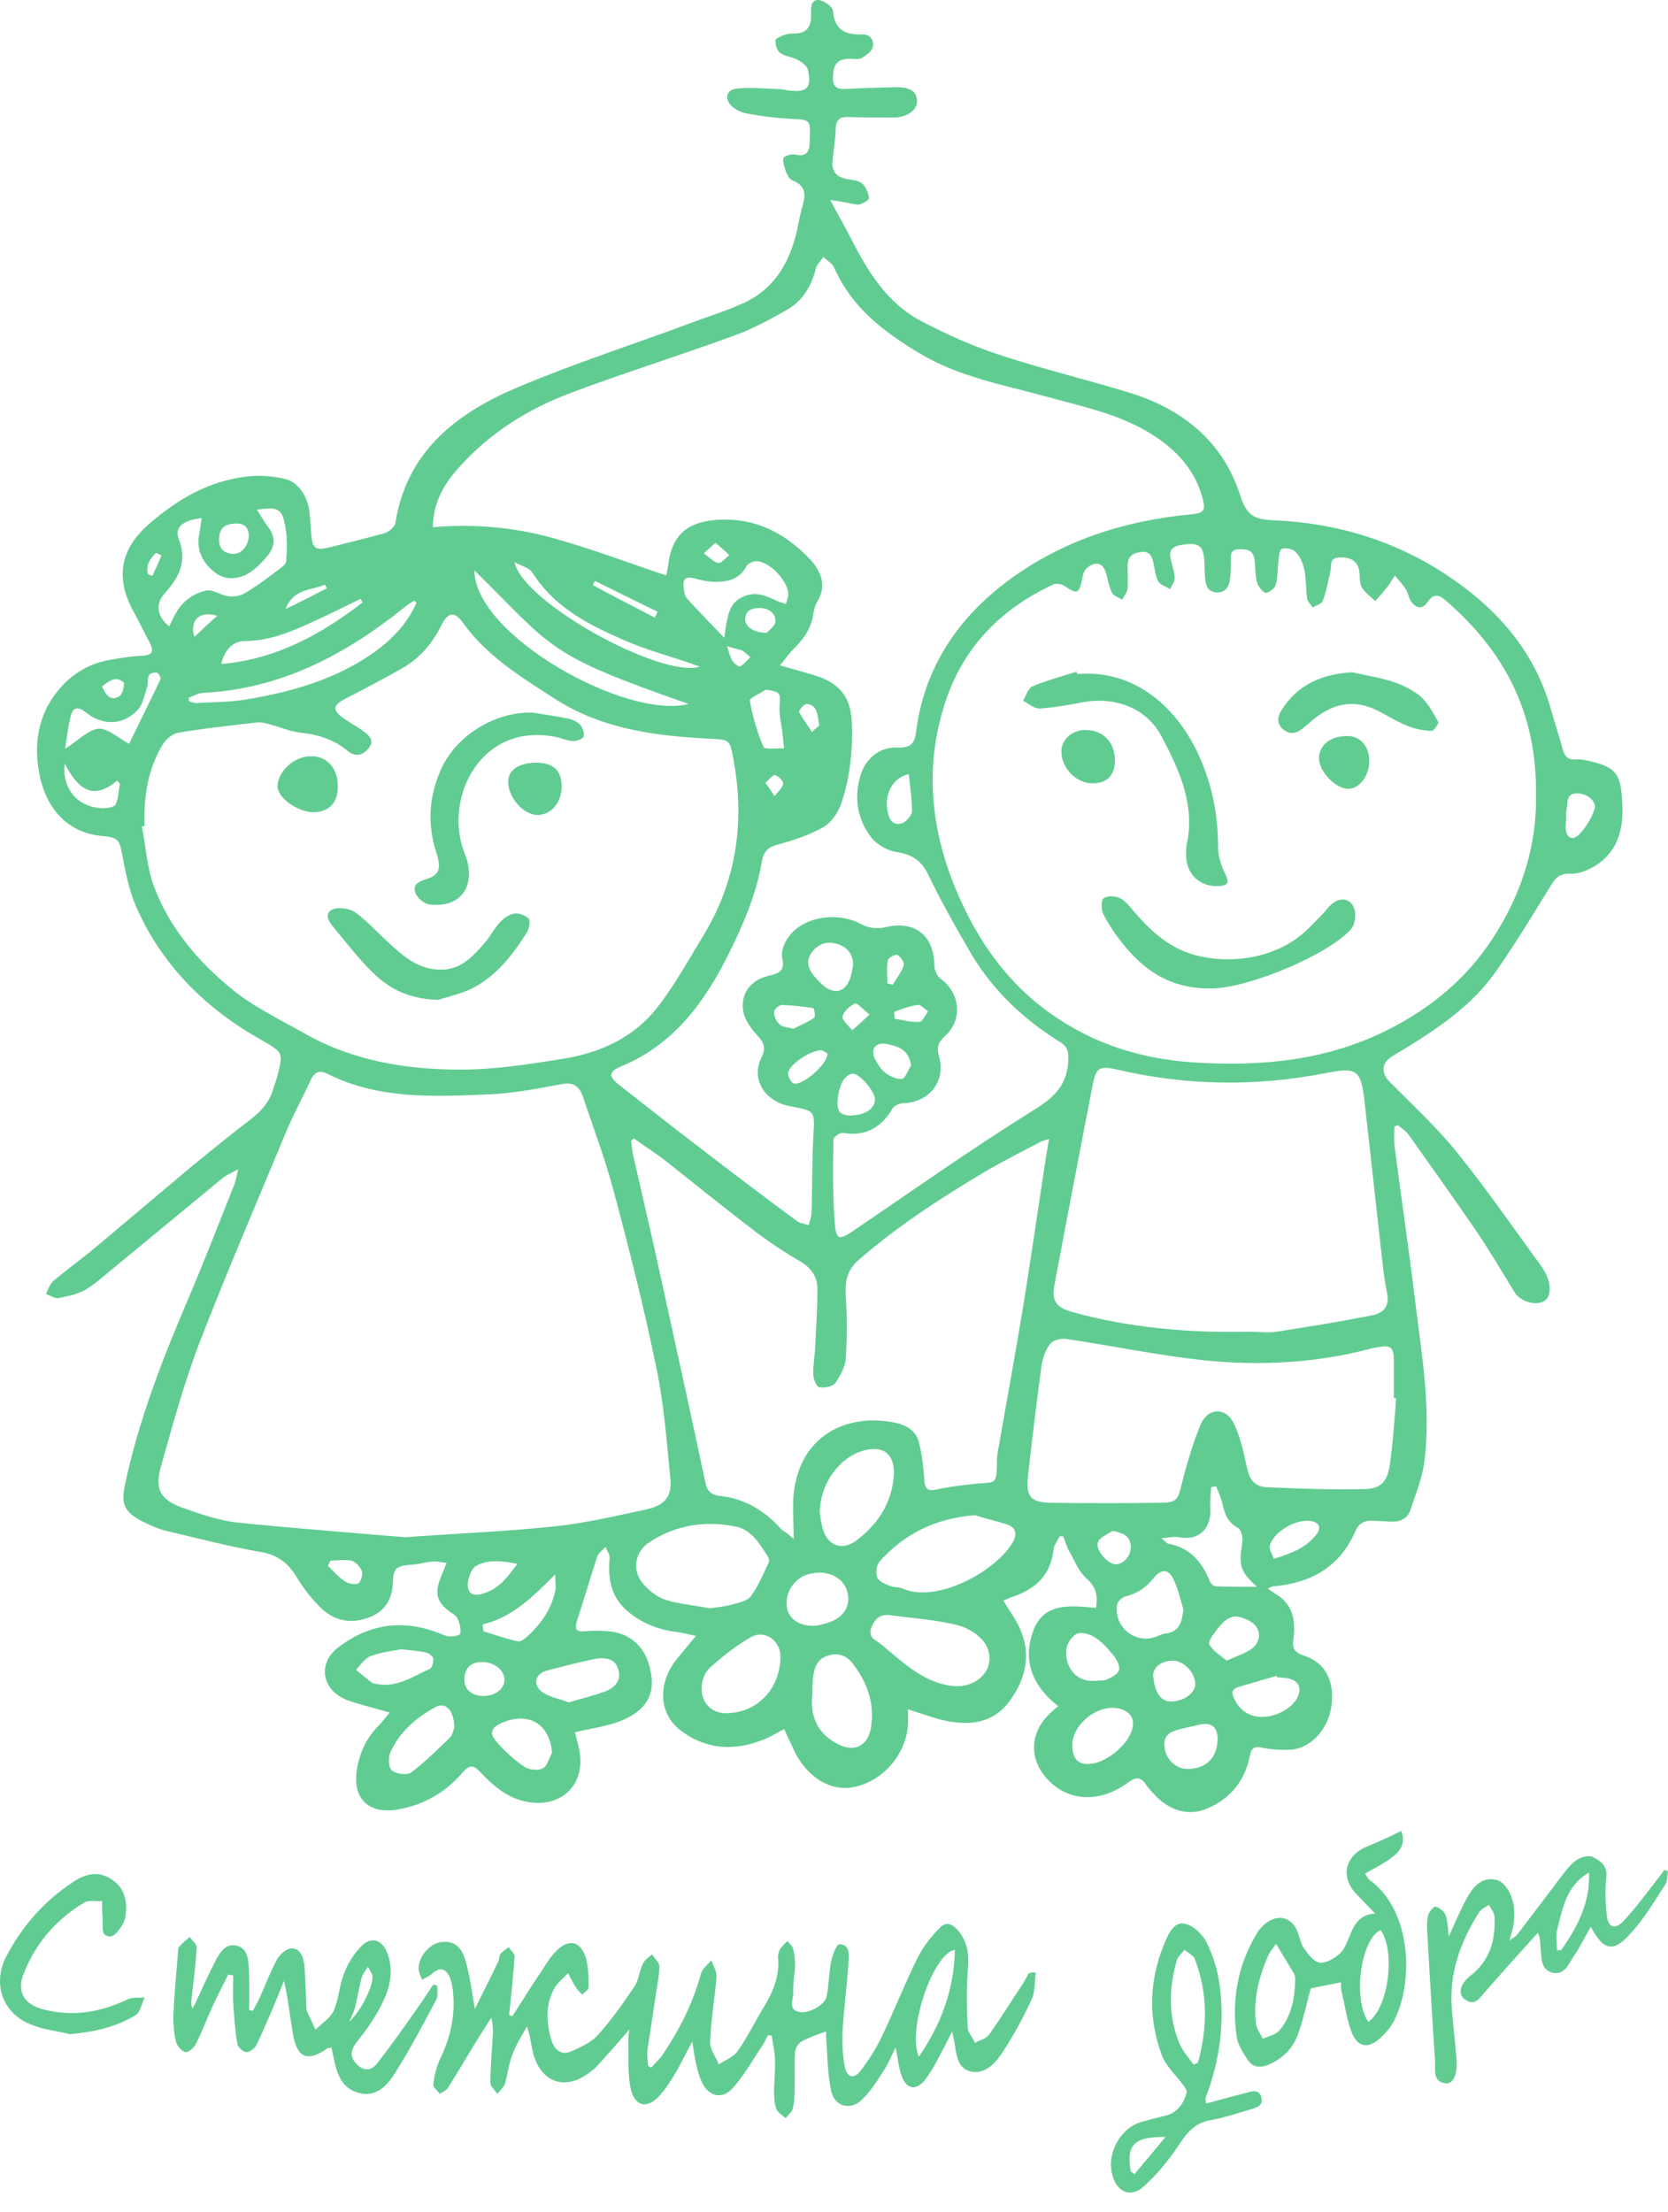 <svg width="46" height="61" viewBox="0 0 46 61" fill="none" xmlns="http://www.w3.org/2000/svg">
<path d="M22.896 5.517C23.11 5.922 23.299 6.239 23.463 6.568C23.929 7.479 24.458 8.352 25.39 8.845C26.083 9.212 26.814 9.541 27.557 9.782C28.741 10.174 29.963 10.465 31.16 10.832C32.634 11.287 33.743 12.198 34.209 13.679C34.398 14.286 34.675 14.324 35.166 14.349C36.867 14.425 38.454 14.906 39.877 15.842C41.238 16.741 42.296 17.905 42.762 19.525C42.863 19.892 42.989 20.259 43.09 20.638C43.14 20.853 43.241 20.967 43.48 20.942C43.569 20.929 43.657 20.954 43.745 20.967C44.576 21.144 44.702 21.321 44.74 22.169C44.778 22.865 44.614 23.473 44.01 23.865C43.808 23.991 43.543 24.105 43.317 24.093C43.027 24.08 42.901 24.194 42.775 24.409C42.284 25.206 41.805 26.003 41.263 26.775C40.621 27.699 39.714 28.319 38.769 28.901C38.643 28.977 38.504 29.053 38.378 29.141C38.089 29.318 38.089 29.597 38.328 29.837C38.958 30.47 39.613 31.077 40.167 31.76C40.986 32.773 41.717 33.836 42.485 34.886C42.548 34.974 42.611 35.076 42.649 35.164C42.788 35.468 42.762 35.784 42.573 35.885C42.334 36.012 41.918 35.885 41.767 35.632C41.427 35.076 41.099 34.519 40.734 33.975C40.117 33.076 39.487 32.191 38.857 31.305C38.782 31.191 38.656 31.115 38.555 31.026C38.517 31.039 38.492 31.052 38.454 31.064C38.454 31.229 38.441 31.406 38.454 31.571C38.643 33.026 38.857 34.468 39.033 35.923C39.21 37.366 39.462 38.808 39.285 40.264C39.235 40.732 39.046 41.187 38.895 41.643C38.807 41.896 38.593 41.972 38.341 41.959C38.177 41.946 38.013 41.946 37.849 41.934C37.635 41.921 37.471 42.01 37.383 42.212C36.955 43.212 36.149 43.655 35.116 43.743C35.078 43.743 35.04 43.769 34.965 43.806C35.053 43.87 35.116 43.908 35.166 43.946C35.67 44.237 35.733 44.692 35.67 45.198C35.632 45.451 35.695 45.565 35.96 45.654C36.552 45.844 36.816 46.362 36.716 47.058C36.627 47.691 36.136 48.222 35.582 48.248C35.33 48.26 35.078 48.248 34.826 48.197C34.574 48.134 34.511 48.21 34.461 48.45C34.322 49.121 33.919 49.602 33.302 49.867C32.773 50.095 32.231 49.931 31.815 49.462C31.74 49.387 31.664 49.298 31.601 49.209C31.462 48.994 31.324 48.994 31.122 49.146C30.366 49.703 29.535 49.69 28.956 49.133C28.376 48.577 28.363 47.805 28.956 47.248C29.018 47.185 29.094 47.122 29.182 47.046C28.502 46.514 28.212 45.856 28.464 45.059C28.741 44.161 29.51 44.275 30.228 44.338C30.278 43.996 30.228 43.756 29.963 43.528C29.749 43.338 29.636 43.035 29.485 42.769C29.409 42.642 29.371 42.49 29.321 42.364C29.283 42.364 29.258 42.364 29.22 42.364C29.17 42.478 29.069 42.604 29.056 42.718C28.981 43.427 28.565 43.819 27.923 44.034C27.834 44.059 27.746 44.11 27.671 44.135C27.847 44.439 28.061 44.705 28.174 45.021C28.439 45.704 28.25 46.362 27.834 46.919C27.393 47.514 26.751 47.59 26.083 47.451C25.731 47.375 25.403 47.248 25.038 47.134C25.038 47.311 25.05 47.451 25.038 47.59C24.975 48.4 24.32 49.146 23.513 49.285C22.896 49.399 22.241 48.994 21.901 48.273C21.813 48.071 21.712 47.881 21.624 47.678C21.435 47.78 21.246 47.894 21.057 47.969C20.238 48.298 19.457 48.248 18.752 47.704C18.147 47.223 18.134 46.375 18.701 45.704C18.852 45.527 18.991 45.35 19.192 45.11C18.953 45.059 18.789 45.021 18.626 44.996C18.122 44.933 17.668 44.743 17.29 44.414C16.849 44.034 16.761 43.528 16.812 42.971C16.824 42.87 16.736 42.756 16.698 42.655C16.623 42.743 16.509 42.819 16.471 42.921C16.282 43.503 16.106 44.097 15.917 44.679C15.842 44.92 15.879 45.008 16.144 44.983C16.346 44.958 16.56 44.971 16.774 44.983C17.328 45.021 17.744 45.363 17.895 45.894C18.109 46.615 17.908 47.109 17.189 47.425C16.786 47.602 16.333 47.653 15.854 47.767C15.879 47.855 15.917 48.007 15.955 48.159C16.207 49.172 15.501 49.893 14.494 49.678C13.965 49.564 13.599 49.235 13.246 48.868C13.057 48.665 12.957 48.653 12.755 48.88C12.289 49.425 11.697 49.766 10.992 49.893C10.173 50.044 9.707 49.602 9.845 48.779C9.921 48.324 10.11 47.919 10.437 47.59C10.538 47.489 10.614 47.375 10.752 47.223C10.601 47.185 10.513 47.16 10.425 47.134C10.135 47.046 9.833 46.982 9.543 46.868C8.875 46.59 8.749 45.869 9.329 45.426C10.135 44.806 11.055 44.642 12.037 45.008C12.15 45.047 12.264 45.11 12.377 45.122C12.491 45.135 12.68 45.097 12.692 45.047C12.717 44.92 12.68 44.781 12.629 44.654C12.591 44.566 12.503 44.502 12.415 44.452C11.999 44.148 11.987 43.882 12.188 43.414C12.226 43.326 12.264 43.237 12.314 43.098C12.163 43.085 12.062 43.047 11.949 43.06C11.823 43.06 11.684 43.098 11.558 43.123C11.344 43.161 11.067 43.136 10.929 43.262C10.815 43.364 10.853 43.642 10.815 43.844C10.74 44.237 10.513 44.49 10.135 44.616C9.669 44.781 9.228 44.692 8.875 44.363C8.611 44.11 8.371 43.806 8.182 43.49C7.943 43.098 7.653 42.87 7.175 42.794C6.305 42.642 5.436 42.415 4.579 42.212C4.353 42.161 4.126 42.048 3.912 41.946C3.433 41.693 3.332 41.478 3.446 40.947C3.824 39.15 4.491 37.454 5.209 35.772C5.65 34.734 6.053 33.696 6.469 32.646C6.507 32.545 6.519 32.444 6.57 32.241C6.368 32.355 6.23 32.406 6.129 32.494C5.096 33.342 4.063 34.203 3.03 35.05C2.803 35.24 2.576 35.443 2.325 35.582C2.11 35.696 1.858 35.746 1.606 35.797C1.506 35.809 1.38 35.721 1.266 35.683C1.329 35.556 1.38 35.392 1.48 35.316C1.884 34.974 2.312 34.671 2.715 34.329C3.572 33.608 4.428 32.887 5.285 32.165C5.827 31.723 6.368 31.28 6.935 30.849C7.225 30.622 7.439 30.369 7.54 30.014C7.565 29.913 7.615 29.812 7.641 29.698C7.817 29.015 7.817 29.027 7.2 28.673C5.65 27.8 4.428 26.585 3.723 24.928C3.546 24.497 3.458 24.029 3.37 23.561C3.295 23.156 3.244 23.093 2.841 23.055C1.871 22.979 1.254 22.296 1.077 21.296C0.914 20.41 1.09 19.563 1.745 18.879C2.098 18.512 2.526 18.285 3.03 18.196C3.32 18.145 3.622 18.095 3.912 18.082C4.214 18.07 4.252 17.956 4.126 17.715C3.975 17.437 3.836 17.146 3.685 16.867C3.194 15.982 3.295 15.197 4.038 14.514C4.844 13.793 5.751 13.248 6.86 13.135C7.175 13.097 7.515 13.135 7.83 13.198C8.22 13.274 8.497 13.691 8.535 14.134C8.56 14.337 8.573 14.552 8.585 14.754C8.623 15.134 8.711 15.184 9.077 15.096C9.581 14.969 10.097 14.843 10.601 14.704C10.727 14.666 10.891 14.527 10.903 14.425C11.218 12.426 12.617 11.376 14.305 10.667C15.867 10.009 17.492 9.49 19.079 8.896C19.52 8.731 19.974 8.592 20.402 8.402C21.384 7.997 21.825 7.175 22.014 6.188C22.04 6.061 22.065 5.922 22.102 5.796C22.191 5.467 22.304 5.15 21.851 4.973C21.775 4.948 21.712 4.821 21.674 4.733C21.636 4.606 21.573 4.454 21.611 4.353C21.636 4.29 21.851 4.239 21.951 4.265C22.229 4.328 22.317 4.189 22.329 3.961C22.329 3.923 22.329 3.898 22.329 3.86C22.355 3.29 22.355 3.303 21.788 3.278C21.384 3.252 20.981 3.202 20.578 3.126C20.44 3.101 20.288 3.025 20.175 2.923C19.974 2.721 20.024 2.481 20.314 2.443C20.692 2.405 21.07 2.443 21.448 2.455C21.548 2.455 21.649 2.481 21.737 2.493C22.254 2.556 22.392 2.43 22.279 1.924C22.254 1.81 22.102 1.709 21.989 1.645C21.838 1.569 21.649 1.557 21.51 1.456C21.422 1.392 21.384 1.228 21.384 1.114C21.384 1.063 21.536 1 21.636 0.962C21.699 0.937 21.788 0.924 21.863 0.924C22.229 0.937 22.38 0.76 22.367 0.405C22.367 0.241 22.342 -0.012 22.581 0C22.72 0.013 22.972 0.19 22.972 0.304C23.022 0.836 23.312 0.962 23.778 0.949C23.992 0.937 24.118 1.114 24.068 1.304C24.03 1.43 23.879 1.532 23.753 1.607C23.677 1.645 23.564 1.62 23.463 1.62C23.11 1.62 22.984 1.747 22.972 2.114C22.959 2.354 23.047 2.468 23.299 2.455C23.753 2.43 24.194 2.417 24.647 2.405C25.101 2.392 25.29 2.518 25.29 2.797C25.29 3.037 25.012 3.24 24.647 3.24C24.219 3.24 23.791 3.24 23.362 3.227C23.148 3.227 23.06 3.303 23.047 3.543C23.047 3.834 22.984 4.138 22.959 4.429C22.934 4.72 23.06 4.885 23.35 4.935C23.501 4.961 23.677 4.973 23.778 5.062C23.879 5.15 23.954 5.328 23.967 5.467C23.967 5.517 23.765 5.644 23.652 5.644C23.463 5.619 23.224 5.555 22.896 5.517ZM21.51 18.348C21.876 18.449 22.178 18.538 22.48 18.626C23.136 18.829 23.45 19.208 23.488 19.854C23.526 20.651 23.45 21.448 23.186 22.195C23.098 22.435 22.909 22.701 22.695 22.814C22.317 23.03 21.888 23.169 21.473 23.283C21.208 23.346 21.07 23.46 21.019 23.713C20.868 24.637 20.503 25.484 20.087 26.32C19.419 27.661 18.563 28.812 17.127 29.407C16.774 29.559 16.774 29.685 17.101 29.938C17.971 30.622 18.827 31.292 19.709 31.963C20.452 32.532 21.208 33.102 21.977 33.671C22.065 33.734 22.191 33.747 22.304 33.785C22.329 33.671 22.38 33.557 22.38 33.443C22.405 32.735 22.392 32.026 22.43 31.33C22.468 30.634 22.493 30.634 21.8 30.508C21.095 30.381 20.704 29.761 20.994 29.179C21.133 28.901 21.07 28.749 20.881 28.547C20.717 28.369 20.553 28.142 20.503 27.914C20.402 27.42 20.692 27.015 21.221 26.901C21.498 26.838 21.649 26.762 21.573 26.421C21.536 26.256 21.611 26.041 21.712 25.889C22.09 25.282 23.073 25.117 23.753 25.484C23.929 25.586 24.194 25.623 24.395 25.573C25.214 25.37 25.756 25.775 25.768 26.623C25.768 26.75 25.844 26.927 25.945 26.99C26.486 27.395 26.562 28.129 26.046 28.584C25.869 28.749 25.831 28.888 25.894 29.128C26.096 29.799 25.63 30.394 24.937 30.419C24.824 30.419 24.66 30.482 24.622 30.558C24.307 31.09 23.879 31.343 23.249 31.242C23.161 31.229 22.984 31.355 22.984 31.419C22.972 32.191 22.959 32.962 23.022 33.722C23.06 34.215 23.148 34.203 23.576 33.911C25.176 32.823 26.751 31.71 28.389 30.685C28.968 30.331 29.409 30.014 29.459 29.293C29.472 29.04 29.472 28.875 29.22 28.724C28.238 28.116 27.406 27.332 26.801 26.332C26.373 25.598 25.957 24.864 25.592 24.105C25.403 23.726 25.151 23.561 24.735 23.498C24.483 23.46 24.181 23.295 24.03 23.093C23.652 22.612 23.551 22.03 23.715 21.435C23.854 20.916 24.257 20.587 24.773 20.613C25.126 20.625 25.227 20.486 25.265 20.17C25.491 18.411 26.411 17.044 27.809 16.007C29.296 14.906 30.996 14.362 32.823 14.185C33.214 14.147 33.264 14.084 33.151 13.691C32.962 13.033 32.558 12.54 32.017 12.148C31.072 11.452 29.938 11.237 28.842 10.933C27.645 10.604 26.424 10.389 25.34 9.731C24.37 9.149 23.488 8.478 23.009 7.39C22.959 7.263 22.808 7.188 22.707 7.086C22.632 7.2 22.518 7.301 22.493 7.428C22.38 7.884 22.14 8.276 21.75 8.516C21.246 8.807 20.729 9.086 20.188 9.275C18.701 9.819 17.189 10.288 15.716 10.844C14.544 11.287 13.498 11.945 12.654 12.894C12.251 13.337 11.949 13.843 11.936 14.539C13.07 14.438 14.166 14.539 15.224 14.83C16.282 15.121 17.316 15.514 18.374 15.868C18.386 15.792 18.412 15.691 18.424 15.602C18.512 14.83 18.878 14.438 19.633 14.349C20.717 14.223 21.611 14.653 22.342 15.425C22.632 15.741 22.821 16.146 22.531 16.602C22.48 16.69 22.455 16.804 22.43 16.918C22.38 17.336 22.14 17.652 21.851 17.93C21.725 18.07 21.636 18.196 21.51 18.348ZM42.359 21.954C42.397 19.613 41.452 17.93 39.877 16.564C39.689 16.399 39.537 16.349 39.361 16.614C39.21 16.829 39.033 16.753 38.907 16.576C38.845 16.475 38.832 16.349 38.769 16.247C38.681 16.108 38.567 15.994 38.467 15.868C38.391 15.982 38.328 16.108 38.24 16.209C38.139 16.336 38.038 16.45 37.925 16.576C37.799 16.45 37.635 16.336 37.547 16.184C37.484 16.058 37.509 15.88 37.484 15.729C37.434 15.463 37.232 15.349 36.904 15.374C36.653 15.4 36.728 15.602 36.69 15.754C36.627 16.032 36.577 16.311 36.476 16.576C36.451 16.652 36.3 16.69 36.199 16.753C36.149 16.665 36.06 16.589 36.048 16.5C36.01 16.235 36.023 15.969 35.972 15.716C35.934 15.539 35.859 15.349 35.733 15.223C35.657 15.134 35.456 15.096 35.355 15.134C35.279 15.159 35.267 15.362 35.254 15.488C35.229 15.703 35.242 15.931 35.179 16.134C35.154 16.235 34.965 16.361 34.901 16.349C34.801 16.311 34.7 16.172 34.662 16.045C34.612 15.855 34.624 15.653 34.599 15.45C34.574 15.172 34.385 15.134 34.158 15.146C33.906 15.159 33.944 15.336 33.944 15.501C33.944 15.627 33.944 15.741 33.931 15.868C33.919 16.121 33.843 16.349 33.541 16.336C33.251 16.311 33.239 16.058 33.226 15.83C33.214 15.64 33.226 15.45 33.188 15.273C33.138 15.007 32.949 14.957 32.546 15.033C32.281 15.083 32.231 15.223 32.294 15.45C32.332 15.615 32.395 15.792 32.395 15.956C32.395 16.058 32.306 16.146 32.269 16.247C32.155 16.172 32.004 16.134 31.941 16.032C31.866 15.893 31.853 15.716 31.815 15.551C31.777 15.349 31.714 15.184 31.462 15.223C31.236 15.248 31.097 15.349 31.097 15.602C31.097 15.817 31.11 16.02 31.097 16.235C31.084 16.336 30.996 16.437 30.946 16.538C30.858 16.475 30.719 16.437 30.669 16.349C30.593 16.197 30.555 16.02 30.518 15.855C30.442 15.551 30.266 15.45 30.001 15.64C29.913 15.703 29.863 15.83 29.85 15.944C29.762 16.374 29.711 16.399 29.359 16.159C29.283 16.108 29.145 16.083 29.069 16.108C27.633 16.766 26.587 17.816 26.083 19.322C25.491 21.081 25.655 22.827 26.36 24.523C26.965 25.978 27.847 27.218 29.182 28.091C30.291 28.825 31.513 29.192 32.861 29.293C34.776 29.419 36.602 29.255 38.328 28.369C39.474 27.787 40.444 26.977 41.15 25.902C41.994 24.624 42.384 23.245 42.359 21.954ZM11.168 42.389C12.768 42.275 14.04 42.225 15.325 42.086C16.169 41.997 17.013 41.794 17.845 41.617C18.336 41.504 18.537 41.263 18.487 40.77C18.386 39.745 18.311 38.707 18.096 37.695C17.756 36.037 17.341 34.392 16.9 32.76C16.673 31.912 16.358 31.09 16.081 30.255C15.98 29.951 15.816 29.825 15.464 29.9C14.796 30.027 14.128 30.153 13.448 30.179C11.949 30.242 10.437 30.318 9.026 29.609C8.837 29.508 8.674 29.546 8.573 29.774C8.359 30.242 8.107 30.698 7.905 31.178C7.099 33.114 6.268 35.05 5.512 36.999C5.083 38.112 4.768 39.276 4.441 40.428C4.265 41.048 4.403 41.339 5.008 41.567C5.499 41.744 6.016 41.921 6.532 41.984C8.17 42.149 9.82 42.275 11.168 42.389ZM3.987 22.776C3.962 22.776 3.937 22.789 3.912 22.789C4.025 23.346 4.05 23.928 4.252 24.459C4.68 25.586 5.449 26.497 6.356 27.243C6.96 27.749 7.704 28.104 8.396 28.496C9.732 29.255 11.206 29.495 12.705 29.495C13.65 29.495 14.607 29.344 15.552 29.192C16.56 29.027 17.479 28.61 18.122 27.787C18.6 27.18 18.978 26.484 19.381 25.826C20.326 24.282 20.553 22.625 20.213 20.866C20.125 20.398 20.099 20.398 19.608 20.372C18.109 20.297 16.635 20.119 15.325 19.284C14.38 18.677 13.423 18.095 12.755 17.158C12.541 16.855 12.352 16.88 12.176 17.234C11.924 17.753 11.558 18.171 11.055 18.449C10.563 18.727 10.059 18.993 9.543 19.259C9.165 19.449 9.152 19.588 9.505 19.828C9.669 19.942 9.845 20.031 9.996 20.145C10.148 20.259 10.349 20.398 10.173 20.625C10.009 20.828 9.807 20.891 9.581 20.701C9.215 20.398 8.787 20.259 8.321 20.208C8.019 20.183 7.716 20.043 7.414 19.968C7.326 19.942 7.225 19.917 7.124 19.917C6.381 20.005 5.638 20.081 4.907 20.208C4.756 20.233 4.579 20.385 4.491 20.524C4.063 21.233 3.962 21.992 3.987 22.776ZM21.888 42.44C21.888 41.959 21.851 41.567 21.888 41.187C22.052 39.618 23.312 38.96 24.66 39.226C24.975 39.289 25.265 39.441 25.34 39.77C25.428 40.099 25.466 40.453 25.491 40.795C25.504 41.035 25.567 41.137 25.831 41.073C26.159 40.997 26.499 40.959 26.839 40.922C27.456 40.846 27.494 41.01 27.494 40.251C27.494 40.175 27.507 40.099 27.519 40.023C27.746 38.72 27.985 37.429 28.2 36.126C28.414 34.81 28.603 33.494 28.804 32.178C28.842 31.938 28.88 31.684 28.93 31.406C28.817 31.444 28.754 31.457 28.704 31.482C28.225 31.735 27.746 31.976 27.28 32.241C26.02 32.988 24.798 33.772 23.69 34.734C23.362 35.012 23.299 35.329 23.325 35.734C23.362 36.303 23.362 36.885 23.325 37.454C23.312 37.695 23.173 37.935 23.035 38.138C22.959 38.239 22.732 38.277 22.594 38.252C22.518 38.239 22.43 38.024 22.43 37.91C22.418 37.657 22.468 37.404 22.48 37.151C22.506 36.619 22.543 36.075 22.543 35.544C22.543 35.215 22.38 34.974 22.09 34.797C21.674 34.557 21.271 34.291 20.881 34C20.037 33.355 19.205 32.684 18.374 32.026C18.084 31.798 17.782 31.609 17.479 31.393C17.454 31.419 17.429 31.431 17.404 31.457C17.416 31.558 17.429 31.672 17.442 31.773C17.706 32.925 17.971 34.063 18.223 35.215C18.638 37.113 19.054 38.998 19.457 40.896C19.507 41.137 19.633 41.225 19.86 41.25C20.566 41.326 21.12 41.681 21.573 42.199C21.662 42.237 21.75 42.313 21.888 42.44ZM34.423 36.721C34.687 36.721 34.952 36.758 35.217 36.721C36.098 36.581 36.98 36.442 37.862 36.265C38.164 36.202 38.328 35.999 38.252 35.658C38.215 35.455 38.177 35.253 38.152 35.038C37.975 33.494 37.812 31.95 37.635 30.419C37.534 29.483 37.434 29.419 36.527 29.597C34.637 29.964 32.747 29.938 30.87 29.508C30.329 29.382 30.228 29.407 30.127 29.951C29.774 31.773 29.422 33.608 29.081 35.43C28.993 35.873 29.132 36.05 29.56 36.176C31.16 36.619 32.785 36.758 34.423 36.721ZM38.504 38.555C38.479 38.555 38.467 38.555 38.441 38.555C38.441 38.214 38.441 37.872 38.441 37.53C38.441 37.151 38.353 37.075 37.988 37.151C37.912 37.163 37.837 37.176 37.761 37.201C36.249 37.594 34.7 37.669 33.151 37.505C31.903 37.366 30.669 37.113 29.422 36.923C29.27 36.898 29.056 36.948 28.968 37.05C28.842 37.201 28.767 37.416 28.729 37.619C28.59 38.644 28.464 39.669 28.351 40.694C28.288 41.263 28.414 41.428 28.981 41.44C29.976 41.453 30.971 41.453 31.979 41.44C32.458 41.44 32.483 41.364 32.596 40.896C32.735 40.352 32.898 39.795 33.113 39.276C33.314 38.808 33.818 38.796 34.032 39.264C34.209 39.631 34.297 40.048 34.385 40.453C34.448 40.77 34.587 40.997 34.927 41.01C35.834 41.048 36.741 41.086 37.648 41.061C38.089 41.048 38.265 40.846 38.328 40.39C38.416 39.783 38.454 39.175 38.504 38.555ZM19.57 44.35C19.81 44.313 19.999 44.3 20.175 44.249C20.364 44.199 20.603 44.148 20.704 44.022C20.906 43.743 21.044 43.414 21.195 43.098C21.221 43.06 21.208 42.984 21.183 42.933C20.956 42.579 20.729 42.187 20.301 42.098C19.457 41.921 18.638 42.048 17.908 42.528C17.504 42.794 17.416 43.313 17.744 43.68C17.908 43.87 18.134 44.047 18.374 44.123C18.764 44.237 19.205 44.275 19.57 44.35ZM26.89 41.782C25.768 41.87 24.924 42.313 24.257 43.06C24.169 43.161 24.143 43.376 24.194 43.503C24.232 43.604 24.408 43.68 24.546 43.73C24.66 43.781 24.786 43.756 24.899 43.806C25.794 44.211 27.419 43.376 27.923 42.541C28.049 42.326 28.036 42.123 27.771 42.035C27.444 41.934 27.116 41.858 26.89 41.782ZM24.559 44.54C24.32 44.502 24.131 44.604 24.03 44.882C23.929 45.16 24.156 45.224 24.294 45.337C24.446 45.464 24.597 45.591 24.748 45.717C25.189 46.084 25.655 46.413 26.247 46.489C26.978 46.578 27.519 45.97 27.192 45.363C27.053 45.11 26.713 44.895 26.424 44.819C25.831 44.667 25.214 44.629 24.559 44.54ZM22.606 41.706C22.619 41.769 22.632 41.921 22.669 42.073C22.783 42.617 23.211 42.794 23.639 42.465C24.206 42.022 24.584 41.466 24.647 40.719C24.698 40.086 24.345 39.821 23.74 40.023C23.11 40.238 22.619 40.934 22.606 41.706ZM7.086 14.058C7.2 14.236 7.288 14.387 7.389 14.527C7.603 14.792 7.59 15.058 7.389 15.311C7.263 15.463 7.124 15.615 6.973 15.729C6.645 15.982 6.255 16.007 5.99 15.83C5.575 15.551 5.398 15.134 5.499 14.704C5.524 14.577 5.537 14.438 5.562 14.286C5.033 14.349 4.806 14.539 4.932 14.868C5.172 15.476 4.932 15.931 4.542 16.361C4.277 16.652 4.327 17.007 4.668 17.272C4.718 17.158 4.768 17.057 4.831 16.943C5.02 16.589 5.323 16.361 5.688 16.285C5.864 16.247 6.079 16.412 6.28 16.437C6.419 16.462 6.608 16.437 6.721 16.374C7.011 16.209 7.288 16.007 7.552 15.805C7.678 15.703 7.88 15.589 7.893 15.476C7.918 15.121 7.93 14.742 7.842 14.4C7.767 14.02 7.603 13.97 7.086 14.058ZM21.523 45.704C21.536 45.249 21.095 44.92 20.704 45.148C20.301 45.375 19.923 45.679 19.583 45.983C19.331 46.211 19.281 46.666 19.445 46.932C19.633 47.236 19.936 47.273 20.251 47.223C20.981 47.122 21.51 46.502 21.523 45.704ZM22.405 46.691C22.329 47.324 22.543 47.818 23.136 48.109C23.576 48.324 23.929 48.134 24.017 47.653C24.131 46.982 23.917 46.388 23.513 45.869C23.35 45.654 23.11 45.565 22.833 45.654C22.569 45.73 22.468 45.945 22.43 46.198C22.405 46.362 22.405 46.527 22.405 46.691ZM13.083 15.729C13.095 17.525 17.278 19.854 18.991 19.411C15.023 18.032 15.287 17.892 13.083 15.729ZM11.483 16.627C11.458 16.602 11.445 16.589 11.42 16.564C11.319 16.627 11.218 16.69 11.13 16.766C9.505 18.07 7.716 19.006 5.587 19.107C5.449 19.12 5.323 19.196 5.197 19.246C5.209 19.284 5.209 19.309 5.222 19.348C5.298 19.36 5.386 19.398 5.461 19.385C5.89 19.36 6.318 19.36 6.734 19.297C7.981 19.094 9.178 18.765 10.236 18.044C10.765 17.677 11.218 17.234 11.483 16.627ZM33.541 40.985C33.491 40.997 33.453 40.997 33.402 41.01C33.39 41.2 33.365 41.39 33.377 41.579C33.415 42.123 33.087 42.503 32.508 42.389C32.382 42.364 32.256 42.402 32.029 42.415C32.143 42.516 32.181 42.554 32.206 42.566C32.798 42.668 33.138 43.047 33.352 43.579C33.377 43.655 33.465 43.743 33.541 43.743C33.906 43.756 34.272 43.756 34.662 43.756C34.196 43.326 34.158 43.174 34.259 42.541C34.284 42.415 34.234 42.187 34.146 42.136C33.894 41.997 33.793 41.807 33.73 41.541C33.692 41.339 33.604 41.162 33.541 40.985ZM19.974 17.589C19.999 17.437 19.999 17.373 20.011 17.31C20.074 16.981 20.112 16.627 20.477 16.462C20.818 16.298 21.107 16.412 21.41 16.564C21.498 16.602 21.586 16.627 21.674 16.652C21.699 16.551 21.75 16.45 21.737 16.349C21.699 15.994 21.246 15.514 20.893 15.476C20.792 15.463 20.641 15.526 20.591 15.602C20.402 15.969 20.087 16.045 19.734 16.045C19.533 16.045 19.319 15.994 19.13 15.944C18.928 15.893 18.827 15.956 18.852 16.172C18.865 16.285 18.878 16.437 18.953 16.513C19.268 16.855 19.596 17.196 19.974 17.589ZM32.634 44.376C32.558 44.11 32.495 43.844 32.382 43.591C32.243 43.262 32.042 43.237 31.815 43.515C31.601 43.781 31.362 43.946 31.034 44.022C30.946 44.047 30.82 44.161 30.807 44.249C30.707 44.869 31.324 45.363 31.903 45.122C31.979 45.097 32.042 45.059 32.117 45.047C32.533 45.008 32.596 44.73 32.634 44.376ZM12.528 47.64C12.528 47.172 12.289 46.919 12.012 47.071C11.483 47.362 11.017 47.754 10.765 48.324C10.702 48.463 10.714 48.741 10.803 48.817C10.916 48.918 11.218 48.956 11.332 48.88C11.722 48.589 12.062 48.248 12.415 47.906C12.478 47.843 12.503 47.704 12.528 47.64ZM22.581 43.364C22.518 43.376 22.392 43.376 22.279 43.414C21.876 43.528 21.611 43.984 21.712 44.376C21.788 44.692 22.14 44.882 22.556 44.819C22.657 44.806 22.745 44.768 22.846 44.743C23.236 44.616 23.438 44.325 23.387 43.984C23.337 43.617 23.022 43.364 22.581 43.364ZM15.69 46.944C16.056 46.831 16.396 46.755 16.723 46.628C16.988 46.514 17.152 46.299 17.038 45.995C16.938 45.717 16.66 45.704 16.421 45.742C15.98 45.831 15.552 45.945 15.111 46.059C14.771 46.135 14.67 46.438 14.947 46.653C15.149 46.805 15.438 46.843 15.69 46.944ZM29.573 48.121C29.573 48.488 29.724 48.665 30.052 48.64C30.492 48.615 31.072 48.147 31.21 47.729C31.311 47.425 31.198 47.21 30.896 47.122C30.316 46.957 29.573 47.526 29.573 48.121ZM15.224 48.336C15.161 47.526 14.569 47.185 13.826 47.514C13.549 47.64 13.486 47.792 13.687 48.02C13.914 48.286 14.179 48.526 14.456 48.716C14.582 48.804 14.834 48.83 14.96 48.767C15.086 48.716 15.136 48.488 15.224 48.336ZM11.067 45.477C10.84 45.527 10.525 45.553 10.223 45.666C10.059 45.73 9.946 45.907 9.82 46.046C9.971 46.173 10.122 46.299 10.274 46.413C10.286 46.426 10.311 46.426 10.336 46.426C10.916 46.565 11.37 46.236 11.848 46.021C11.911 45.995 11.962 45.831 11.949 45.73C11.936 45.666 11.823 45.59 11.735 45.565C11.558 45.527 11.357 45.515 11.067 45.477ZM35.217 46.248C35.217 46.236 35.204 46.223 35.204 46.211C34.864 46.312 34.511 46.413 34.171 46.514C33.944 46.578 33.957 46.704 34.057 46.881C34.448 47.653 35.456 47.324 35.746 46.868C35.934 46.565 35.821 46.324 35.481 46.274C35.393 46.261 35.305 46.261 35.217 46.248ZM9.996 16.614C9.984 16.576 9.959 16.551 9.946 16.513C9.53 16.716 9.127 16.918 8.711 17.108C8.082 17.399 7.452 17.677 6.746 17.677C6.431 17.677 6.179 17.93 6.104 18.31C7.603 18.183 8.85 17.5 9.996 16.614ZM30.203 46.35C30.316 46.337 30.429 46.35 30.53 46.312C30.656 46.248 30.82 46.173 30.858 46.059C30.896 45.958 30.807 45.78 30.732 45.679C30.581 45.489 30.417 45.3 30.228 45.173C30.089 45.072 29.85 44.996 29.711 45.047C29.573 45.097 29.422 45.325 29.409 45.477C29.359 45.894 29.611 46.388 30.203 46.35ZM32.747 48.779C33.264 48.779 33.566 48.475 33.579 47.957C33.579 47.628 33.415 47.489 33.1 47.552C32.924 47.59 32.735 47.64 32.558 47.678C32.306 47.742 32.067 47.83 32.117 48.172C32.143 48.514 32.432 48.779 32.747 48.779ZM13.309 44.793C13.322 44.857 13.322 44.92 13.335 44.983C13.65 45.084 13.965 45.186 14.28 45.262C14.342 45.274 14.443 45.211 14.506 45.16C14.897 44.806 15.199 44.401 15.312 43.87C15.338 43.756 15.312 43.629 15.312 43.414C14.683 44.047 14.116 44.604 13.309 44.793ZM1.795 20.651C2.173 20.41 2.438 20.119 2.715 20.094C2.98 20.081 3.257 20.347 3.559 20.512C3.836 19.942 4.139 19.335 4.428 18.727C4.441 18.689 4.378 18.563 4.327 18.55C4.265 18.538 4.139 18.563 4.113 18.614C4.063 18.702 4.088 18.829 4.063 18.93C3.987 19.145 3.95 19.411 3.798 19.575C3.395 20.005 2.841 20.018 2.375 19.651C2.236 19.537 2.06 19.449 1.972 19.676C1.884 19.955 1.858 20.271 1.795 20.651ZM23.526 26.61C23.526 26.294 23.362 26.117 23.085 26.028C22.783 25.94 22.531 26.041 22.367 26.294C22.203 26.535 22.317 26.775 22.506 26.977C22.581 27.053 22.657 27.142 22.745 27.205C23.009 27.408 23.274 27.357 23.413 27.053C23.476 26.927 23.501 26.762 23.526 26.61ZM21.12 19.018C20.969 19.12 20.666 19.246 20.679 19.322C20.755 19.752 20.881 20.195 21.057 20.6C21.095 20.676 21.422 20.625 21.624 20.638C21.611 20.524 21.599 20.398 21.586 20.284C21.561 20.018 21.485 19.74 21.498 19.474C21.523 19.107 21.536 19.082 21.12 19.018ZM19.293 18.386C19.192 18.348 19.13 18.323 19.067 18.297C18.424 18.082 17.769 17.905 17.152 17.627C16.194 17.209 15.275 16.728 14.683 15.792C14.607 15.665 14.405 15.615 14.191 15.501C14.405 16.602 18.21 18.702 19.293 18.386ZM33.831 45.793C34.108 45.666 34.309 45.603 34.486 45.489C34.7 45.35 34.788 45.097 34.662 44.882C34.587 44.743 34.373 44.642 34.196 44.591C33.894 44.515 33.717 44.743 33.554 44.945C33.453 45.072 33.302 45.287 33.352 45.35C33.465 45.54 33.667 45.654 33.831 45.793ZM32.344 45.793C32.029 45.793 31.777 45.983 31.803 46.236C31.853 46.653 31.991 46.932 32.319 46.919C32.659 46.907 32.962 46.679 32.962 46.438C32.962 46.122 32.647 45.793 32.344 45.793ZM23.413 30.761C23.854 30.761 24.118 30.584 24.131 30.318C24.131 30.103 23.715 29.609 23.526 29.609C23.287 29.609 23.098 29.976 23.098 30.445C23.098 30.698 23.249 30.748 23.413 30.761ZM14.267 43.123C13.864 43.047 13.461 42.984 13.12 43.186C12.982 43.275 12.881 43.579 12.906 43.769C12.932 44.034 13.209 43.996 13.385 43.92C13.776 43.794 14.015 43.465 14.267 43.123ZM35.128 42.984C35.632 42.832 36.035 42.668 36.312 42.301C36.401 42.187 36.426 42.022 36.224 41.959C35.809 41.833 35.103 42.225 35.015 42.642C35.002 42.743 35.09 42.857 35.128 42.984ZM13.335 46.767C13.662 46.767 13.914 46.565 13.914 46.312C13.902 46.046 13.637 45.831 13.284 45.831C12.982 45.831 12.806 46.008 12.806 46.324C12.806 46.59 13.02 46.767 13.335 46.767ZM1.783 21.056C1.707 21.739 2.123 22.232 2.765 22.283C2.904 22.296 3.131 22.27 3.181 22.195C3.269 22.03 3.269 21.802 3.307 21.612C3.282 21.587 3.257 21.562 3.232 21.524C2.526 22.119 2.136 21.714 1.783 21.056ZM43.191 22.536C43.191 22.625 43.178 22.713 43.178 22.802C43.178 23.08 43.342 23.207 43.543 23.017C43.732 22.827 43.883 22.574 43.972 22.321C44.047 22.106 43.783 21.891 43.518 21.878C43.241 21.866 43.228 22.043 43.216 22.245C43.191 22.346 43.191 22.448 43.191 22.536ZM25.063 21.347C24.597 21.448 24.358 21.941 24.496 22.448C24.546 22.663 24.685 22.764 24.874 22.701C24.987 22.663 25.139 22.498 25.151 22.372C25.151 22.043 25.101 21.701 25.063 21.347ZM25.126 29.382C25.063 29.015 24.887 28.863 24.433 28.787C24.156 28.736 24.005 28.926 24.118 29.179C24.194 29.331 24.294 29.495 24.433 29.597C24.559 29.685 24.748 29.774 24.887 29.748C24.975 29.723 25.038 29.508 25.126 29.382ZM30.681 42.212C30.543 42.313 30.329 42.389 30.278 42.528C30.203 42.743 30.555 43.136 30.77 43.136C30.984 43.136 31.185 42.908 31.185 42.668C31.185 42.364 30.996 42.275 30.681 42.212ZM21.876 28.369C22.052 28.281 22.266 28.192 22.455 28.066C22.493 28.04 22.455 27.8 22.43 27.8C22.14 27.749 21.851 27.724 21.561 27.711C21.485 27.711 21.347 27.838 21.347 27.901C21.347 28.015 21.397 28.154 21.485 28.23C21.548 28.319 21.687 28.319 21.876 28.369ZM22.821 29.053C22.783 29.027 22.72 28.977 22.657 28.964C22.405 28.939 21.8 29.318 21.737 29.571C21.712 29.66 21.813 29.85 21.888 29.875C22.115 29.951 22.821 29.356 22.821 29.053ZM6.86 14.742C6.847 14.539 6.734 14.425 6.482 14.438C6.167 14.451 6.041 14.59 6.041 14.881C6.041 15.146 6.192 15.26 6.431 15.273C6.658 15.286 6.872 15.033 6.86 14.742ZM21.145 17.45C21.195 17.386 21.372 17.272 21.384 17.146C21.397 16.905 21.195 16.766 20.944 16.766C20.742 16.766 20.566 16.829 20.553 17.057C20.528 17.26 20.767 17.45 21.145 17.45ZM9.115 43.035C9.089 43.085 9.064 43.136 9.039 43.174C9.19 43.313 9.316 43.477 9.492 43.591C9.593 43.667 9.77 43.705 9.87 43.667C9.946 43.642 10.009 43.427 9.984 43.338C9.946 43.212 9.807 43.072 9.694 43.035C9.505 42.997 9.303 43.035 9.115 43.035ZM23.98 27.977C23.791 27.825 23.639 27.648 23.576 27.673C23.438 27.737 23.262 27.889 23.236 28.028C23.224 28.142 23.4 28.281 23.501 28.407C23.639 28.293 23.778 28.167 23.98 27.977ZM24.66 27.901C24.66 27.964 24.672 28.028 24.672 28.091C24.899 28.129 25.126 28.192 25.353 28.18C25.441 28.18 25.516 27.99 25.592 27.889C25.504 27.825 25.39 27.699 25.315 27.711C25.088 27.737 24.874 27.825 24.66 27.901ZM22.594 20.005C22.543 19.702 22.543 19.436 22.241 19.411C22.178 19.411 22.014 19.601 22.04 19.639C22.14 19.828 22.279 20.005 22.392 20.183C22.468 20.119 22.543 20.043 22.594 20.005ZM16.409 16.02C16.383 16.058 16.371 16.096 16.346 16.134C16.912 16.437 17.479 16.728 18.059 17.032C18.084 16.981 18.109 16.931 18.134 16.867C17.555 16.589 16.975 16.298 16.409 16.02ZM24.471 27.117C24.521 27.129 24.572 27.142 24.622 27.155C24.723 26.977 24.861 26.813 24.924 26.623C24.95 26.547 24.836 26.383 24.748 26.332C24.698 26.307 24.496 26.408 24.483 26.484C24.446 26.686 24.471 26.901 24.471 27.117ZM19.734 14.969C19.583 15.096 19.495 15.184 19.407 15.26C19.545 15.349 19.659 15.488 19.81 15.526C19.885 15.539 20.011 15.387 20.112 15.311C19.999 15.197 19.885 15.096 19.734 14.969ZM5.99 16.981C5.499 16.829 5.222 17.108 5.36 17.563C5.587 17.348 5.789 17.158 5.99 16.981ZM2.816 18.93C2.917 19.17 3.055 19.348 3.295 19.196C3.383 19.145 3.446 18.867 3.408 18.816C3.194 18.626 3.005 18.778 2.816 18.93ZM9.014 16.222C9.001 16.184 8.976 16.159 8.963 16.121C8.573 16.285 8.082 16.235 7.88 16.791C8.258 16.614 8.636 16.412 9.014 16.222ZM20.049 17.816C20.112 18.006 20.137 18.12 20.188 18.209C20.238 18.285 20.364 18.398 20.415 18.373C20.515 18.323 20.603 18.209 20.692 18.12C20.616 18.057 20.54 17.981 20.452 17.93C20.352 17.905 20.238 17.88 20.049 17.816ZM21.107 21.587C21.221 21.739 21.296 21.853 21.359 21.954C21.448 21.84 21.573 21.739 21.599 21.612C21.611 21.537 21.473 21.41 21.372 21.372C21.322 21.359 21.221 21.486 21.107 21.587ZM4.453 15.311C4.403 15.286 4.353 15.273 4.302 15.248C4.126 15.412 4.025 15.589 4.076 15.83C4.113 15.842 4.151 15.868 4.202 15.88C4.29 15.691 4.378 15.501 4.453 15.311Z" fill="#61CC92"/>
<path d="M29.712 18.588C31.248 18.449 32.508 19.474 33.138 21.005C33.453 21.764 33.592 22.536 33.592 23.358C33.592 23.612 33.68 23.877 33.793 24.105C33.919 24.358 33.843 24.421 33.604 24.434C33.1 24.459 32.722 24.118 32.71 23.599C32.71 23.498 32.71 23.396 32.722 23.308C32.974 22.207 32.521 21.233 32.042 20.322C31.614 19.499 30.719 19.195 29.812 19.373C29.434 19.449 29.056 19.512 28.678 19.537C28.527 19.55 28.364 19.398 28.212 19.322C28.301 19.183 28.351 18.98 28.464 18.93C28.855 18.765 29.271 18.651 29.686 18.525C29.686 18.525 29.699 18.563 29.712 18.588Z" fill="#61CC92"/>
<path d="M33.415 27.256C32.206 27.281 31.424 26.674 30.795 25.801C30.656 25.611 30.517 25.396 30.417 25.181C30.366 25.067 30.366 24.839 30.429 24.776C30.517 24.7 30.719 24.7 30.845 24.751C30.971 24.789 31.084 24.915 31.173 25.016C31.55 25.472 31.966 25.902 32.508 26.168C33.44 26.623 35.078 26.598 36.073 25.611C36.262 25.421 36.451 25.244 36.615 25.042C36.816 24.801 37.056 24.738 37.232 24.877C37.421 25.029 37.421 25.447 37.245 25.636C36.602 26.345 34.398 27.256 33.415 27.256Z" fill="#61CC92"/>
<path d="M37.295 18.538C37.887 18.677 38.58 18.74 39.134 19.17C39.361 19.347 39.512 19.638 39.663 19.904C39.689 19.942 39.538 20.157 39.487 20.157C39.26 20.145 39.034 20.107 38.819 20.018C38.53 19.904 38.252 19.727 37.975 19.588C37.308 19.259 36.728 19.411 36.187 19.866C36.086 19.955 35.985 20.043 35.884 20.119C35.708 20.246 35.544 20.246 35.38 20.107C35.204 19.955 35.229 19.778 35.33 19.601C35.771 18.892 36.426 18.588 37.295 18.538Z" fill="#61CC92"/>
<path d="M30.745 21.018C30.732 21.397 30.505 21.613 30.102 21.6C29.661 21.587 29.258 21.157 29.271 20.701C29.283 20.372 29.598 20.107 29.976 20.132C30.455 20.145 30.77 20.512 30.745 21.018Z" fill="#61CC92"/>
<path d="M37.761 21.018C37.749 21.422 37.472 21.764 37.157 21.752C36.804 21.726 36.363 21.258 36.376 20.891C36.388 20.524 36.716 20.284 37.182 20.296C37.535 20.309 37.774 20.6 37.761 21.018Z" fill="#61CC92"/>
<path d="M14.695 19.651C15.023 19.701 15.351 19.752 15.665 19.815C15.791 19.841 15.93 19.904 16.006 19.993C16.069 20.069 16.119 20.208 16.094 20.309C16.081 20.372 15.917 20.435 15.829 20.435C15.678 20.435 15.527 20.372 15.388 20.334C13.272 19.866 12.239 21.992 12.793 23.472C12.818 23.548 12.856 23.637 12.881 23.725C13.095 24.51 12.642 25.041 11.848 24.94C11.697 24.927 11.508 24.763 11.458 24.624C11.37 24.396 11.546 24.307 11.748 24.244C12.113 24.13 12.176 23.966 12.037 23.523C11.785 22.751 11.823 22.004 12.138 21.271C12.541 20.296 13.65 19.613 14.695 19.651Z" fill="#61CC92"/>
<path d="M12.088 27.572C11.256 27.547 10.727 27.256 10.274 26.813C9.896 26.446 9.581 26.028 9.241 25.623C9.115 25.471 8.913 25.231 9.14 25.092C9.291 25.003 9.631 25.041 9.795 25.155C10.185 25.446 10.5 25.813 10.866 26.13C11.218 26.446 11.596 26.724 12.113 26.737C12.705 26.762 13.045 26.37 13.385 25.978C13.524 25.813 13.624 25.611 13.776 25.446C13.876 25.332 14.028 25.218 14.179 25.193C14.305 25.168 14.494 25.244 14.582 25.332C14.632 25.396 14.595 25.611 14.531 25.712C14.128 26.345 13.675 26.939 12.969 27.281C12.617 27.433 12.264 27.509 12.088 27.572Z" fill="#61CC92"/>
<path d="M9.316 21.701C9.316 22.131 9.077 22.384 8.661 22.397C8.208 22.397 7.653 22.005 7.653 21.676C7.666 21.258 8.119 20.853 8.573 20.853C9.014 20.841 9.329 21.195 9.316 21.701Z" fill="#61CC92"/>
<path d="M14.783 21.031C15.262 21.031 15.489 21.246 15.489 21.689C15.489 22.132 15.199 22.473 14.821 22.473C14.431 22.473 14.002 21.98 14.015 21.537C14.027 21.221 14.33 21.031 14.783 21.031Z" fill="#61CC92"/>
<path d="M28.565 54.397C28.527 54.638 28.553 54.916 28.452 55.131C28.225 55.624 27.961 56.118 27.658 56.574C27.457 56.89 27.167 57.219 26.751 57.118C26.373 57.016 26.373 56.586 26.31 56.257C26.298 56.207 26.285 56.156 26.26 56.017C26.096 56.346 25.958 56.611 25.819 56.865C25.731 57.029 25.63 57.194 25.517 57.345C25.277 57.649 25.013 57.624 24.874 57.27C24.786 57.042 24.773 56.789 24.698 56.46C24.572 56.725 24.484 56.928 24.358 57.118C24.181 57.396 24.005 57.674 23.766 57.902C23.451 58.206 23.022 58.092 22.922 57.662C22.821 57.181 22.821 56.687 22.783 56.194C22.783 56.143 22.783 56.093 22.783 56.017C22.544 56.105 22.304 56.181 22.103 56.295C22.015 56.346 21.926 56.485 21.926 56.599C21.901 56.903 21.926 57.219 21.914 57.523C21.914 57.738 21.914 57.94 21.863 58.143C21.838 58.244 21.737 58.32 21.662 58.408C21.574 58.32 21.448 58.257 21.41 58.155C21.36 58.016 21.347 57.852 21.347 57.7C21.347 57.396 21.385 57.105 21.372 56.801C21.372 56.574 21.309 56.358 21.284 56.131C21.246 56.131 21.208 56.118 21.183 56.118C21.12 56.219 21.082 56.333 21.007 56.434C20.742 56.827 20.515 57.244 20.201 57.586C19.911 57.902 19.546 57.814 19.357 57.421C19.281 57.257 19.23 57.067 19.193 56.89C19.155 56.725 19.13 56.548 19.092 56.295C18.903 56.637 18.777 56.915 18.626 57.168C18.5 57.371 18.374 57.586 18.21 57.763C17.87 58.168 17.505 58.105 17.391 57.586C17.303 57.156 17.341 56.687 17.328 56.245C17.328 56.169 17.341 56.08 17.354 55.966C17.039 56.333 16.749 56.662 16.459 56.978C16.409 57.042 16.346 57.08 16.283 57.13C15.615 57.662 14.935 57.447 14.708 56.637C14.645 56.409 14.633 56.156 14.532 55.878C14.393 56.131 14.229 56.384 14.129 56.662C14.028 56.915 14.003 57.194 13.927 57.459C13.889 57.56 13.788 57.649 13.713 57.738C13.65 57.636 13.524 57.535 13.524 57.434C13.524 57.016 13.562 56.599 13.587 56.181C13.6 56.004 13.6 55.84 13.549 55.637C13.436 55.814 13.322 55.992 13.209 56.169C12.919 56.637 12.642 57.118 12.352 57.573C12.302 57.649 12.201 57.687 12.126 57.738C12.063 57.649 11.949 57.56 11.949 57.485C11.974 57.257 12.025 57.029 12.113 56.827C12.415 56.219 12.566 55.587 12.491 54.903C12.478 54.789 12.453 54.663 12.415 54.549C12.289 54.258 12.126 54.233 11.886 54.448C11.811 54.511 11.71 54.549 11.634 54.587C11.597 54.473 11.534 54.359 11.546 54.258C11.559 53.942 11.836 53.625 12.113 53.562C12.441 53.499 12.692 53.613 12.818 54.005C12.957 54.435 13.007 54.891 13.096 55.397C13.31 54.954 13.537 54.524 13.738 54.093C13.776 54.03 13.763 53.929 13.801 53.878C13.864 53.803 13.952 53.752 14.028 53.689C14.078 53.777 14.191 53.866 14.191 53.942C14.166 54.372 14.116 54.802 14.078 55.22C14.066 55.334 14.053 55.447 14.04 55.561C14.066 55.574 14.103 55.587 14.129 55.599C14.393 55.194 14.645 54.777 14.922 54.372C15.048 54.182 15.162 53.98 15.325 53.815C15.678 53.448 16.006 53.511 16.157 53.992C16.232 54.245 16.232 54.524 16.232 54.802C16.232 54.865 16.119 54.941 16.056 55.005C16.006 54.941 15.93 54.891 15.892 54.815C15.804 54.688 15.741 54.549 15.665 54.41C15.54 54.549 15.376 54.675 15.287 54.827C15.036 55.296 15.061 55.776 15.212 56.27C15.3 56.548 15.502 56.687 15.766 56.561C16.031 56.447 16.32 56.308 16.497 56.105C16.875 55.688 17.19 55.232 17.505 54.764C17.618 54.587 17.631 54.347 17.731 54.144C17.782 54.043 17.895 53.967 17.983 53.891C18.046 53.992 18.172 54.106 18.185 54.207C18.185 54.448 18.134 54.688 18.097 54.929C18.021 55.46 17.933 55.992 17.857 56.523C17.832 56.675 17.87 56.827 17.87 56.966C17.895 56.978 17.933 57.004 17.958 57.016C18.072 56.89 18.21 56.763 18.298 56.624C18.752 55.941 19.117 55.22 19.331 54.422C19.369 54.283 19.52 54.169 19.621 54.056C19.671 54.207 19.772 54.372 19.76 54.524C19.709 55.118 19.608 55.7 19.583 56.295C19.571 56.51 19.747 56.725 19.823 56.928C19.999 56.801 20.238 56.725 20.352 56.548C20.616 56.169 20.818 55.751 21.057 55.359C21.309 54.941 21.498 54.511 21.46 54.005C21.448 53.916 21.473 53.815 21.511 53.752C21.561 53.663 21.649 53.6 21.712 53.524C21.775 53.6 21.863 53.663 21.876 53.752C21.914 53.904 21.926 54.056 21.926 54.207C21.914 54.46 21.863 54.714 21.876 54.967C21.876 55.144 21.737 55.397 22.015 55.473C22.279 55.549 22.745 55.296 22.796 55.055C22.859 54.739 22.859 54.397 22.922 54.081C22.959 53.904 23.073 53.613 23.148 53.613C23.438 53.613 23.413 53.891 23.4 54.093C23.363 54.726 23.274 55.371 23.236 56.004C23.224 56.333 23.236 56.662 23.299 56.991C23.35 57.282 23.552 57.345 23.728 57.105C23.955 56.814 24.156 56.498 24.32 56.156C24.66 55.447 24.95 54.701 25.302 53.992C25.454 53.689 25.68 53.398 25.92 53.157C26.109 52.967 26.285 53.056 26.462 53.284C26.713 53.625 26.726 53.967 26.688 54.372C26.65 54.891 26.663 55.409 26.688 55.916C26.701 56.055 26.827 56.194 26.89 56.333C27.016 56.257 27.192 56.219 27.268 56.118C27.583 55.675 27.872 55.207 28.175 54.752C28.25 54.65 28.301 54.536 28.364 54.422C28.477 54.372 28.527 54.385 28.565 54.397ZM26.335 53.764C25.718 53.878 25.013 55.992 25.34 56.713C25.958 55.814 26.31 54.865 26.335 53.764Z" fill="#61CC92"/>
<path d="M12.063 54.764C12.05 54.891 12.088 55.03 12.037 55.132C11.672 55.815 11.307 56.511 10.891 57.169C10.677 57.51 10.374 57.839 9.896 57.713C9.417 57.586 9.291 57.181 9.203 56.751C9.178 56.663 9.165 56.561 9.14 56.46C9.09 56.473 9.052 56.473 9.027 56.485C8.485 56.865 8.195 56.751 8.082 56.106C7.994 55.625 7.956 55.132 7.83 54.625C7.704 54.942 7.578 55.258 7.439 55.574C7.313 55.853 7.2 56.144 7.061 56.41C7.011 56.498 6.872 56.599 6.784 56.587C6.696 56.574 6.557 56.447 6.545 56.359C6.482 55.992 6.457 55.612 6.432 55.245C6.419 54.992 6.432 54.727 6.432 54.474C6.381 54.461 6.343 54.461 6.293 54.448C6.142 54.752 5.991 55.043 5.852 55.347C5.701 55.676 5.575 56.017 5.411 56.346C5.361 56.46 5.197 56.599 5.121 56.587C5.021 56.574 4.882 56.422 4.857 56.308C4.794 56.081 4.781 55.827 4.781 55.587C4.806 55.018 4.857 54.448 4.907 53.866C4.907 53.803 4.907 53.714 4.945 53.676C5.033 53.575 5.134 53.499 5.235 53.411C5.298 53.512 5.436 53.613 5.424 53.714C5.399 54.17 5.336 54.638 5.285 55.093C5.273 55.182 5.26 55.271 5.31 55.385C5.361 55.296 5.411 55.195 5.449 55.106C5.613 54.752 5.776 54.385 5.965 54.031C6.079 53.816 6.23 53.588 6.52 53.651C6.809 53.714 6.847 54.005 6.86 54.233C6.885 54.625 6.872 55.018 6.872 55.422C6.91 55.435 6.935 55.448 6.973 55.448C7.024 55.359 7.074 55.258 7.124 55.169C7.301 54.79 7.439 54.398 7.641 54.031C7.716 53.892 7.905 53.727 8.044 53.727C8.296 53.727 8.372 53.993 8.397 54.221C8.422 54.575 8.435 54.929 8.447 55.283C8.447 55.347 8.447 55.422 8.472 55.473C8.548 55.638 8.623 55.802 8.699 55.967C8.875 55.802 9.102 55.65 9.203 55.448C9.342 55.132 9.354 54.765 9.48 54.436C9.581 54.17 9.732 53.917 9.921 53.714C10.211 53.373 10.538 53.461 10.69 53.879C10.853 54.334 10.765 54.79 10.563 55.195C10.374 55.6 10.11 55.967 9.833 56.321C9.669 56.536 9.644 56.7 9.82 56.903C10.009 57.118 10.236 57.105 10.387 56.916C10.803 56.384 11.193 55.827 11.584 55.271C11.71 55.093 11.823 54.904 11.949 54.727C11.974 54.727 12.025 54.739 12.063 54.764ZM9.631 55.752C9.946 55.461 10.274 54.815 10.274 54.511C10.274 54.423 10.186 54.322 10.148 54.233C10.085 54.334 9.997 54.436 9.971 54.549C9.896 54.828 9.858 55.106 9.782 55.385C9.757 55.486 9.707 55.574 9.631 55.752Z" fill="#61CC92"/>
<path d="M38.643 50.488C38.782 50.855 38.593 51.07 38.366 51.234C38.152 51.399 37.9 51.513 37.648 51.665C37.698 51.74 37.723 51.804 37.774 51.842C38.971 52.715 38.983 54.752 38.416 55.777C38.315 55.954 38.164 56.118 38.013 56.245C37.711 56.498 37.434 56.435 37.282 56.055C37.144 55.701 37.093 55.321 37.005 54.942C36.98 54.841 36.98 54.727 36.98 54.663C36.665 54.727 36.388 54.777 36.149 54.828C36.035 55.245 35.947 55.676 35.796 56.093C35.657 56.486 35.368 56.776 34.965 56.941C34.738 57.03 34.549 57.004 34.41 56.802C34.284 56.612 34.146 56.397 34.108 56.182C33.957 55.144 34.133 54.17 34.687 53.272C34.763 53.158 34.876 53.044 34.99 52.98C35.292 52.791 35.607 52.892 35.758 53.208C35.834 53.373 35.859 53.563 35.947 53.702C36.06 53.866 36.224 54.094 36.388 54.119C36.577 54.145 36.816 53.993 36.968 53.854C37.106 53.714 37.169 53.487 37.257 53.297C37.371 53.031 37.522 52.791 37.925 52.765C37.736 52.576 37.585 52.411 37.434 52.259C36.98 51.804 37.056 51.247 37.61 50.956C37.95 50.817 38.29 50.665 38.643 50.488ZM35.191 53.6C35.103 53.727 35.002 53.841 34.952 53.98C34.7 54.562 34.561 55.169 34.637 55.802C34.65 55.941 34.763 56.081 34.826 56.22C34.99 56.144 35.191 56.106 35.292 55.979C35.62 55.587 35.708 55.094 35.72 54.587C35.72 54.524 35.708 54.448 35.67 54.398C35.531 54.157 35.368 53.904 35.191 53.6ZM37.736 55.752C38.29 55.372 38.492 53.816 38.076 53.221C37.534 53.461 37.295 55.119 37.736 55.752Z" fill="#61CC92"/>
<path d="M43.871 53.132C43.707 53.41 43.569 53.701 43.392 53.955C43.254 54.17 43.14 54.473 42.813 54.397C42.473 54.309 42.523 53.98 42.485 53.701C42.473 53.575 42.485 53.448 42.41 53.297C41.931 53.828 41.452 54.359 40.974 54.904C40.81 55.081 40.684 55.346 40.394 55.131C40.205 54.992 40.255 54.714 40.545 54.486C41.099 54.056 41.251 53.486 41.213 52.828C41.2 52.727 41.112 52.626 41.062 52.525C40.974 52.588 40.848 52.639 40.785 52.74C40.268 53.562 39.953 54.435 40.041 55.422C40.079 55.878 40.13 56.321 40.167 56.776C40.205 57.194 40.079 57.472 39.865 57.447C39.5 57.396 39.588 57.08 39.575 56.84C39.5 55.65 39.424 54.461 39.361 53.271C39.349 53.119 39.349 52.955 39.386 52.816C39.411 52.715 39.537 52.563 39.588 52.575C39.689 52.601 39.827 52.702 39.865 52.803C39.928 52.98 39.928 53.183 39.953 53.398C40.13 53.018 40.281 52.651 40.47 52.31C40.633 52.031 40.848 51.766 41.225 51.829C41.503 51.867 41.729 52.246 41.755 52.664C41.767 52.79 41.755 52.93 41.742 53.056C41.729 53.183 41.679 53.309 41.629 53.512C41.742 53.423 41.805 53.398 41.843 53.347C42.246 52.816 42.649 52.284 43.052 51.753C43.178 51.588 43.304 51.411 43.468 51.297C43.594 51.209 43.833 51.145 43.934 51.209C44.123 51.31 44.337 51.437 44.299 51.766C44.261 52.107 44.274 52.474 44.312 52.816C44.35 53.157 44.539 53.221 44.778 52.968C45.118 52.601 45.408 52.208 45.71 51.816C45.773 51.74 45.836 51.652 45.899 51.563C45.937 51.576 45.975 51.588 46 51.601C45.975 51.727 45.987 51.879 45.924 51.968C45.635 52.411 45.37 52.866 45.017 53.259C44.513 53.853 44.236 53.815 43.871 53.132ZM43.821 51.639C43.191 51.993 43.09 52.639 42.939 53.233C42.901 53.398 42.939 53.6 42.939 53.777C42.977 53.777 43.014 53.777 43.052 53.777C43.506 53.132 43.858 52.461 43.821 51.639Z" fill="#61CC92"/>
<path d="M33.264 58.004C33.642 57.903 34.007 57.801 34.36 57.713C34.536 57.662 34.738 57.599 34.788 57.852C34.839 58.067 34.65 58.118 34.486 58.168C34.12 58.27 33.768 58.396 33.402 58.459C32.936 58.535 32.709 58.839 32.47 59.206C32.206 59.598 31.891 59.978 31.538 60.294C31.198 60.61 30.807 60.459 30.681 59.99C30.505 59.383 30.895 58.674 31.488 58.51C31.702 58.447 31.916 58.396 32.117 58.345C32.458 58.27 32.634 58.029 32.722 57.713C32.747 57.65 32.672 57.548 32.621 57.485C32.432 57.219 32.155 56.979 32.042 56.675C31.664 55.663 31.689 54.638 32.092 53.638C32.206 53.373 32.344 52.993 32.659 53.044C32.898 53.082 33.176 53.347 33.289 53.588C33.465 53.955 33.591 54.372 33.642 54.777C33.768 55.789 33.642 56.776 33.289 57.738C33.264 57.789 33.251 57.839 33.239 57.89C33.251 57.89 33.251 57.915 33.264 58.004ZM32.911 56.928C32.949 56.916 32.999 56.903 33.037 56.878C33.302 55.916 33.314 54.967 32.949 54.018C32.911 53.917 32.76 53.853 32.672 53.765C32.596 53.853 32.495 53.942 32.458 54.043C32.231 54.815 32.218 55.587 32.52 56.334C32.609 56.561 32.785 56.738 32.911 56.928ZM31.185 59.877C31.223 59.902 31.248 59.927 31.286 59.952C31.576 59.611 31.853 59.269 32.143 58.928C31.311 58.915 31.047 59.117 31.185 59.877Z" fill="#61CC92"/>
<path d="M1.934 56.093C1.569 56.005 1.178 55.967 0.826 55.815C0.057 55.498 -0.207 54.689 0.17 53.955C0.611 53.107 1.229 52.411 2.022 51.892C2.362 51.664 2.74 51.576 3.106 51.842C3.446 52.082 3.521 52.449 3.458 52.841C3.446 52.942 3.395 53.056 3.332 53.145C3.219 53.297 3.08 53.499 2.891 53.347C2.803 53.284 2.841 53.044 2.829 52.892C2.816 52.74 2.816 52.588 2.816 52.424C2.652 52.436 2.451 52.386 2.325 52.462C1.544 52.93 0.977 53.588 0.649 54.435C0.46 54.916 0.662 55.258 1.153 55.397C1.972 55.625 2.753 55.498 3.521 55.132C3.647 55.068 3.836 55.093 3.987 55.081C3.912 55.245 3.874 55.473 3.748 55.562C3.194 55.903 2.589 56.03 1.934 56.093Z" fill="#61CC92"/>
</svg>
